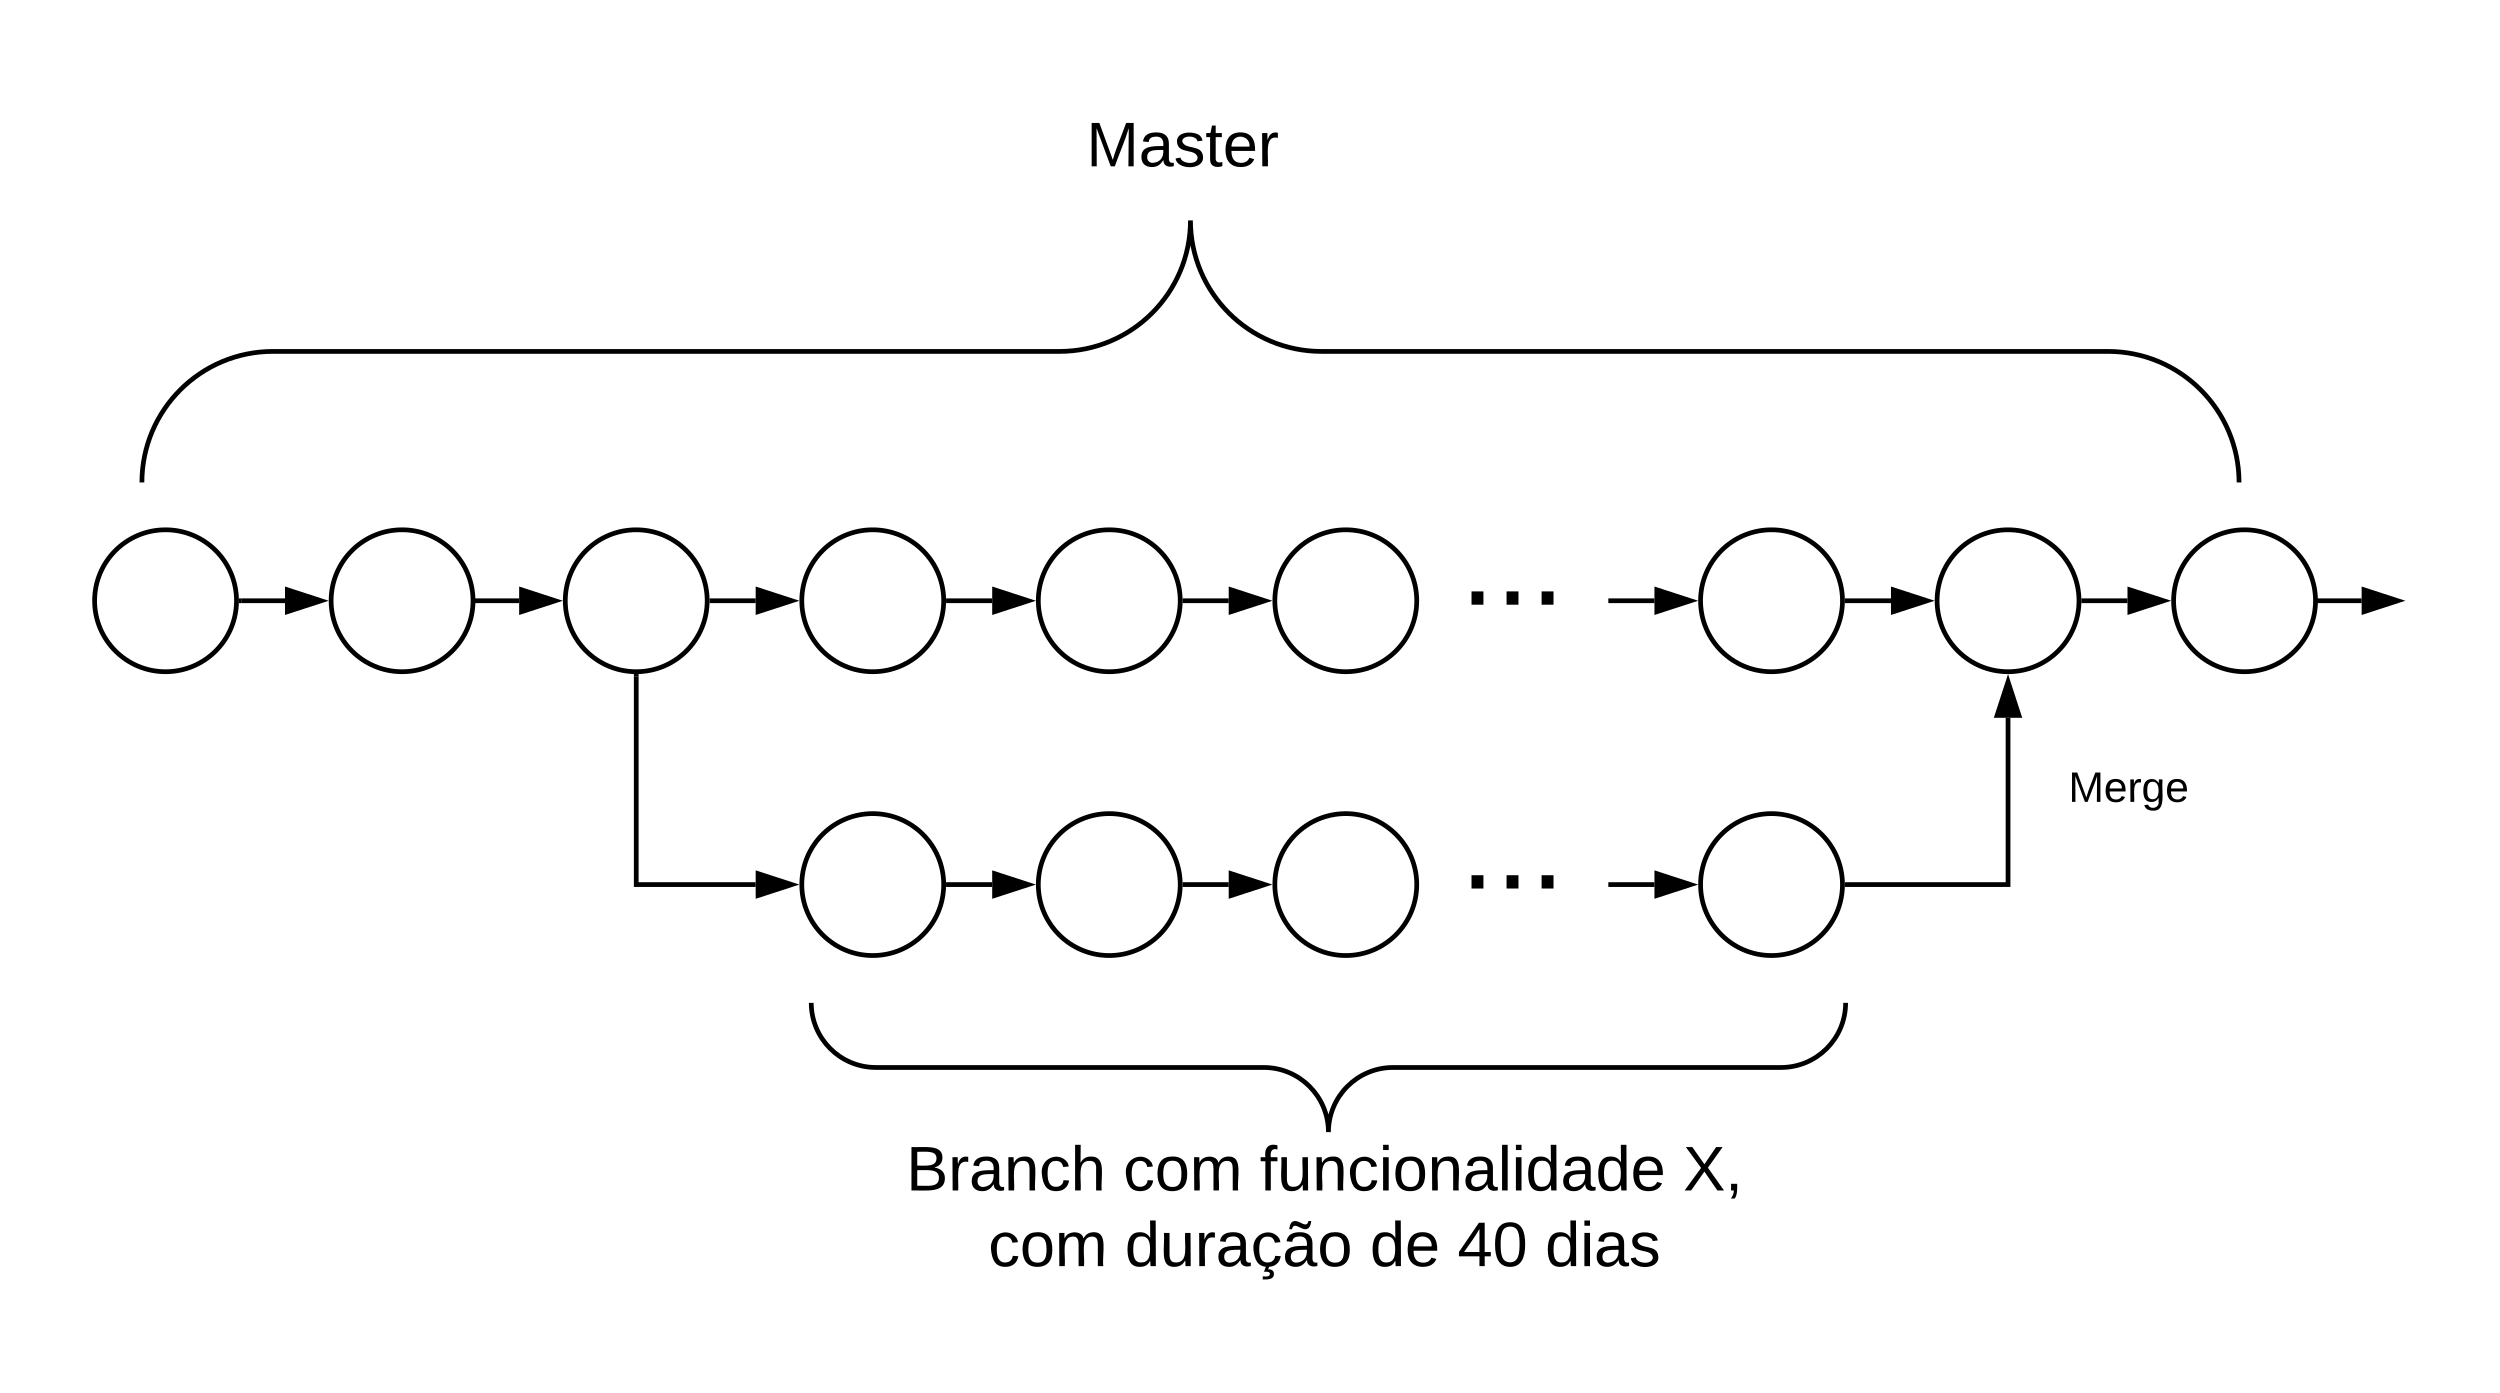 <svg xmlns="http://www.w3.org/2000/svg" xmlns:xlink="http://www.w3.org/1999/xlink" xmlns:lucid="lucid" width="1057" height="589"><g transform="translate(-40 -16)" lucid:page-tab-id="0_0"><path d="M0 0h1870.4v1323.2H0z" fill="#fff"/><path d="M140 270c0 16.57-13.43 30-30 30s-30-13.43-30-30 13.43-30 30-30 30 13.43 30 30zM240 270c0 16.57-13.43 30-30 30s-30-13.43-30-30 13.43-30 30-30 30 13.43 30 30z" stroke="#000" stroke-width="2" fill="#fff"/><path d="M142 270h18.5" stroke="#000" stroke-width="2" fill="none"/><path d="M142.03 271h-1.1l.07-.98-.03-1.02h1.06z"/><path d="M175.76 270l-14.26 4.64v-9.28z" stroke="#000" stroke-width="2"/><path d="M339 270c0 16.57-13.43 30-30 30s-30-13.43-30-30 13.43-30 30-30 30 13.43 30 30z" stroke="#000" stroke-width="2" fill="#fff"/><path d="M241 270h18.5M241.03 270H240" stroke="#000" stroke-width="2" fill="none"/><path d="M274.76 270l-14.26 4.64v-9.28z" stroke="#000" stroke-width="2"/><path d="M439 270c0 16.57-13.43 30-30 30s-30-13.43-30-30 13.43-30 30-30 30 13.43 30 30z" stroke="#000" stroke-width="2" fill="#fff"/><path d="M341 270h18.5M341.03 270H340" stroke="#000" stroke-width="2" fill="none"/><path d="M374.76 270l-14.26 4.64v-9.28z" stroke="#000" stroke-width="2"/><path d="M539 270c0 16.57-13.43 30-30 30s-30-13.43-30-30 13.43-30 30-30 30 13.43 30 30z" stroke="#000" stroke-width="2" fill="#fff"/><path d="M441 270h18.5M441.03 270H440" stroke="#000" stroke-width="2" fill="none"/><path d="M474.76 270l-14.26 4.64v-9.28z" stroke="#000" stroke-width="2"/><path d="M639 270c0 16.57-13.43 30-30 30s-30-13.43-30-30 13.43-30 30-30 30 13.43 30 30z" stroke="#000" stroke-width="2" fill="#fff"/><path d="M541 270h18.5M541.03 270H540" stroke="#000" stroke-width="2" fill="none"/><path d="M574.76 270l-14.26 4.64v-9.28z" stroke="#000" stroke-width="2"/><path d="M439 390c0 16.57-13.43 30-30 30s-30-13.43-30-30 13.43-30 30-30 30 13.43 30 30z" stroke="#000" stroke-width="2" fill="#fff"/><path d="M309 302v88h50.5" stroke="#000" stroke-width="2" fill="none"/><path d="M308.98 301l1.02-.03v1.06h-2v-1.1z"/><path d="M374.76 390l-14.26 4.64v-9.28z" stroke="#000" stroke-width="2"/><path d="M539 390c0 16.57-13.43 30-30 30s-30-13.43-30-30 13.43-30 30-30 30 13.43 30 30z" stroke="#000" stroke-width="2" fill="#fff"/><path d="M441 390h18.5M441.03 390H440" stroke="#000" stroke-width="2" fill="none"/><path d="M474.76 390l-14.26 4.64v-9.28z" stroke="#000" stroke-width="2"/><path d="M639 390c0 16.57-13.43 30-30 30s-30-13.43-30-30 13.43-30 30-30 30 13.43 30 30z" stroke="#000" stroke-width="2" fill="#fff"/><path d="M541 390h18.5M541.03 390H540" stroke="#000" stroke-width="2" fill="none"/><path d="M574.76 390l-14.26 4.64v-9.28z" stroke="#000" stroke-width="2"/><path d="M819 270c0 16.57-13.43 30-30 30s-30-13.43-30-30 13.43-30 30-30 30 13.43 30 30z" stroke="#000" stroke-width="2" fill="#fff"/><path d="M721 270h18.5M721.03 270H720" stroke="#000" stroke-width="2" fill="none"/><path d="M754.76 270l-14.26 4.64v-9.28z" stroke="#000" stroke-width="2"/><path d="M919 270c0 16.57-13.43 30-30 30s-30-13.43-30-30 13.43-30 30-30 30 13.43 30 30z" stroke="#000" stroke-width="2" fill="#fff"/><path d="M821 270h18.5M821.03 270H820" stroke="#000" stroke-width="2" fill="none"/><path d="M854.76 270l-14.26 4.64v-9.28z" stroke="#000" stroke-width="2"/><path d="M620 220h119v74H620z" stroke="#000" stroke-opacity="0" stroke-width="2" fill="#fff" fill-opacity="0"/><use xlink:href="#a" transform="matrix(1,0,0,1,625,225) translate(32.278 46.667)"/><path d="M819 390c0 16.57-13.43 30-30 30s-30-13.43-30-30 13.43-30 30-30 30 13.43 30 30z" stroke="#000" stroke-width="2" fill="#fff"/><path d="M721 390h18.5M721.03 390H720" stroke="#000" stroke-width="2" fill="none"/><path d="M754.76 390l-14.26 4.64v-9.28z" stroke="#000" stroke-width="2"/><path d="M821 390h68v-70.5M821.03 390H820" stroke="#000" stroke-width="2" fill="none"/><path d="M889 304.24l4.63 14.26h-9.27z" stroke="#000" stroke-width="2"/><path d="M620 340h119v74H620z" stroke="#000" stroke-opacity="0" stroke-width="2" fill="#fff" fill-opacity="0"/><use xlink:href="#a" transform="matrix(1,0,0,1,625,345) translate(32.278 46.667)"/><path d="M1019 270c0 16.57-13.43 30-30 30s-30-13.43-30-30 13.43-30 30-30 30 13.43 30 30z" stroke="#000" stroke-width="2" fill="#fff"/><path d="M921 270h18.5M921.03 270H920" stroke="#000" stroke-width="2" fill="none"/><path d="M954.76 270l-14.26 4.64v-9.28z" stroke="#000" stroke-width="2"/><path d="M1020 270h18.5M1020.03 270H1019" stroke="#000" stroke-width="2" fill="none"/><path d="M1053.76 270l-14.26 4.64v-9.28z" stroke="#000" stroke-width="2"/><path d="M420 60h240v20H420z" stroke="#000" stroke-opacity="0" stroke-width="2" fill="#fff" fill-opacity="0"/><use xlink:href="#b" transform="matrix(1,0,0,1,425,65) translate(74.333 21.333)"/><g fill="none"><path d="M820.33 440v80H383v-80z"/><path d="M383 440c0 15.1 12.24 27.33 27.33 27.33h164c15.1 0 27.34 12.24 27.34 27.34 0-15.1 12.23-27.34 27.33-27.34h164c15.1 0 27.33-12.23 27.33-27.33" stroke="#000" stroke-width="2"/></g><path d="M400 461h400v138H400z" stroke="#000" stroke-opacity="0" stroke-width="2" fill="#fff" fill-opacity="0"/><use xlink:href="#c" transform="matrix(1,0,0,1,405,466) translate(18.148 53.333)"/><use xlink:href="#d" transform="matrix(1,0,0,1,405,466) translate(109.926 53.333)"/><use xlink:href="#e" transform="matrix(1,0,0,1,405,466) translate(167.63 53.333)"/><use xlink:href="#f" transform="matrix(1,0,0,1,405,466) translate(346.667 53.333)"/><use xlink:href="#d" transform="matrix(1,0,0,1,405,466) translate(52.889 85.333)"/><use xlink:href="#g" transform="matrix(1,0,0,1,405,466) translate(110.593 85.333)"/><use xlink:href="#h" transform="matrix(1,0,0,1,405,466) translate(214.222 85.333)"/><use xlink:href="#i" transform="matrix(1,0,0,1,405,466) translate(251.259 85.333)"/><use xlink:href="#j" transform="matrix(1,0,0,1,405,466) translate(288.296 85.333)"/><path d="M900 320h80v60h-80z" stroke="#000" stroke-opacity="0" stroke-width="2" fill="#fff" fill-opacity="0"/><g><use xlink:href="#k" transform="matrix(1,0,0,1,905,325) translate(9.55 30.025)"/></g><g fill="none"><path d="M100 220v-80h886.67v80z"/><path d="M986.67 220c0-30.6-24.8-55.42-55.42-55.42h-332.5c-30.6 0-55.42-24.8-55.42-55.4 0 30.6-24.8 55.4-55.4 55.4h-332.5c-30.62 0-55.43 24.8-55.43 55.42" stroke="#000" stroke-width="2"/></g><defs><path d="M33 0v-38h34V0H33" id="l"/><g id="a"><use transform="matrix(0.148,0,0,0.148,0,0)" xlink:href="#l"/><use transform="matrix(0.148,0,0,0.148,14.815,0)" xlink:href="#l"/><use transform="matrix(0.148,0,0,0.148,29.63,0)" xlink:href="#l"/></g><path d="M240 0l2-218c-23 76-54 145-80 218h-23L58-218 59 0H30v-248h44l77 211c21-75 51-140 76-211h43V0h-30" id="m"/><path d="M141-36C126-15 110 5 73 4 37 3 15-17 15-53c-1-64 63-63 125-63 3-35-9-54-41-54-24 1-41 7-42 31l-33-3c5-37 33-52 76-52 45 0 72 20 72 64v82c-1 20 7 32 28 27v20c-31 9-61-2-59-35zM48-53c0 20 12 33 32 33 41-3 63-29 60-74-43 2-92-5-92 41" id="n"/><path d="M135-143c-3-34-86-38-87 0 15 53 115 12 119 90S17 21 10-45l28-5c4 36 97 45 98 0-10-56-113-15-118-90-4-57 82-63 122-42 12 7 21 19 24 35" id="o"/><path d="M59-47c-2 24 18 29 38 22v24C64 9 27 4 27-40v-127H5v-23h24l9-43h21v43h35v23H59v120" id="p"/><path d="M100-194c63 0 86 42 84 106H49c0 40 14 67 53 68 26 1 43-12 49-29l28 8c-11 28-37 45-77 45C44 4 14-33 15-96c1-61 26-98 85-98zm52 81c6-60-76-77-97-28-3 7-6 17-6 28h103" id="q"/><path d="M114-163C36-179 61-72 57 0H25l-1-190h30c1 12-1 29 2 39 6-27 23-49 58-41v29" id="r"/><g id="b"><use transform="matrix(0.074,0,0,0.074,0,0)" xlink:href="#m"/><use transform="matrix(0.074,0,0,0.074,22.148,0)" xlink:href="#n"/><use transform="matrix(0.074,0,0,0.074,36.963,0)" xlink:href="#o"/><use transform="matrix(0.074,0,0,0.074,50.296,0)" xlink:href="#p"/><use transform="matrix(0.074,0,0,0.074,57.704,0)" xlink:href="#q"/><use transform="matrix(0.074,0,0,0.074,72.519,0)" xlink:href="#r"/></g><path d="M160-131c35 5 61 23 61 61C221 17 115-2 30 0v-248c76 3 177-17 177 60 0 33-19 50-47 57zm-97-11c50-1 110 9 110-42 0-47-63-36-110-37v79zm0 115c55-2 124 14 124-45 0-56-70-42-124-44v89" id="s"/><path d="M117-194c89-4 53 116 60 194h-32v-121c0-31-8-49-39-48C34-167 62-67 57 0H25l-1-190h30c1 10-1 24 2 32 11-22 29-35 61-36" id="t"/><path d="M96-169c-40 0-48 33-48 73s9 75 48 75c24 0 41-14 43-38l32 2c-6 37-31 61-74 61-59 0-76-41-82-99-10-93 101-131 147-64 4 7 5 14 7 22l-32 3c-4-21-16-35-41-35" id="u"/><path d="M106-169C34-169 62-67 57 0H25v-261h32l-1 103c12-21 28-36 61-36 89 0 53 116 60 194h-32v-121c2-32-8-49-39-48" id="v"/><g id="c"><use transform="matrix(0.074,0,0,0.074,0,0)" xlink:href="#s"/><use transform="matrix(0.074,0,0,0.074,17.778,0)" xlink:href="#r"/><use transform="matrix(0.074,0,0,0.074,26.593,0)" xlink:href="#n"/><use transform="matrix(0.074,0,0,0.074,41.407,0)" xlink:href="#t"/><use transform="matrix(0.074,0,0,0.074,56.222,0)" xlink:href="#u"/><use transform="matrix(0.074,0,0,0.074,69.556,0)" xlink:href="#v"/></g><path d="M100-194c62-1 85 37 85 99 1 63-27 99-86 99S16-35 15-95c0-66 28-99 85-99zM99-20c44 1 53-31 53-75 0-43-8-75-51-75s-53 32-53 75 10 74 51 75" id="w"/><path d="M210-169c-67 3-38 105-44 169h-31v-121c0-29-5-50-35-48C34-165 62-65 56 0H25l-1-190h30c1 10-1 24 2 32 10-44 99-50 107 0 11-21 27-35 58-36 85-2 47 119 55 194h-31v-121c0-29-5-49-35-48" id="x"/><g id="d"><use transform="matrix(0.074,0,0,0.074,0,0)" xlink:href="#u"/><use transform="matrix(0.074,0,0,0.074,13.333,0)" xlink:href="#w"/><use transform="matrix(0.074,0,0,0.074,28.148,0)" xlink:href="#x"/></g><path d="M101-234c-31-9-42 10-38 44h38v23H63V0H32v-167H5v-23h27c-7-52 17-82 69-68v24" id="y"/><path d="M84 4C-5 8 30-112 23-190h32v120c0 31 7 50 39 49 72-2 45-101 50-169h31l1 190h-30c-1-10 1-25-2-33-11 22-28 36-60 37" id="z"/><path d="M24-231v-30h32v30H24zM24 0v-190h32V0H24" id="A"/><path d="M24 0v-261h32V0H24" id="B"/><path d="M85-194c31 0 48 13 60 33l-1-100h32l1 261h-30c-2-10 0-23-3-31C134-8 116 4 85 4 32 4 16-35 15-94c0-66 23-100 70-100zm9 24c-40 0-46 34-46 75 0 40 6 74 45 74 42 0 51-32 51-76 0-42-9-74-50-73" id="C"/><g id="e"><use transform="matrix(0.074,0,0,0.074,0,0)" xlink:href="#y"/><use transform="matrix(0.074,0,0,0.074,7.407,0)" xlink:href="#z"/><use transform="matrix(0.074,0,0,0.074,22.222,0)" xlink:href="#t"/><use transform="matrix(0.074,0,0,0.074,37.037,0)" xlink:href="#u"/><use transform="matrix(0.074,0,0,0.074,50.37,0)" xlink:href="#A"/><use transform="matrix(0.074,0,0,0.074,56.222,0)" xlink:href="#w"/><use transform="matrix(0.074,0,0,0.074,71.037,0)" xlink:href="#t"/><use transform="matrix(0.074,0,0,0.074,85.852,0)" xlink:href="#n"/><use transform="matrix(0.074,0,0,0.074,100.667,0)" xlink:href="#B"/><use transform="matrix(0.074,0,0,0.074,106.519,0)" xlink:href="#A"/><use transform="matrix(0.074,0,0,0.074,112.37,0)" xlink:href="#C"/><use transform="matrix(0.074,0,0,0.074,127.185,0)" xlink:href="#n"/><use transform="matrix(0.074,0,0,0.074,142,0)" xlink:href="#C"/><use transform="matrix(0.074,0,0,0.074,156.815,0)" xlink:href="#q"/></g><path d="M195 0l-74-108L45 0H8l94-129-87-119h37l69 98 67-98h37l-84 118L233 0h-38" id="D"/><path d="M68-38c1 34 0 65-14 84H32c9-13 17-26 17-46H33v-38h35" id="E"/><g id="f"><use transform="matrix(0.074,0,0,0.074,0,0)" xlink:href="#D"/><use transform="matrix(0.074,0,0,0.074,17.778,0)" xlink:href="#E"/></g><path d="M96-169c-40 0-48 33-48 73s9 75 48 75c24 0 41-14 43-38l32 2c-6 37-31 61-74 61-59 0-76-41-82-99-10-93 101-131 147-64 4 7 5 14 7 22l-32 3c-4-21-16-35-41-35zm3 187c19-1 33 8 33 26 0 31-30 33-64 32V58c18 2 39 4 41-13 1-15-18-13-34-13L87 0h19" id="F"/><path d="M141-36C126-15 110 5 73 4 37 3 15-17 15-53c-1-64 63-63 125-63 3-35-9-54-41-54-24 1-41 7-42 31l-33-3c5-37 33-52 76-52 45 0 72 20 72 64v82c-1 20 7 32 28 27v20c-31 9-61-2-59-35zM48-53c0 20 12 33 32 33 41-3 63-29 60-74-43 2-92-5-92 41zm117-205c-3 23-9 48-36 47-26-1-65-44-74 0H39c4-23 8-48 36-47s64 44 74 0h16" id="G"/><g id="g"><use transform="matrix(0.074,0,0,0.074,0,0)" xlink:href="#C"/><use transform="matrix(0.074,0,0,0.074,14.815,0)" xlink:href="#z"/><use transform="matrix(0.074,0,0,0.074,29.63,0)" xlink:href="#r"/><use transform="matrix(0.074,0,0,0.074,38.444,0)" xlink:href="#n"/><use transform="matrix(0.074,0,0,0.074,53.259,0)" xlink:href="#F"/><use transform="matrix(0.074,0,0,0.074,66.593,0)" xlink:href="#G"/><use transform="matrix(0.074,0,0,0.074,81.407,0)" xlink:href="#w"/></g><g id="h"><use transform="matrix(0.074,0,0,0.074,0,0)" xlink:href="#C"/><use transform="matrix(0.074,0,0,0.074,14.815,0)" xlink:href="#q"/></g><path d="M155-56V0h-30v-56H8v-25l114-167h33v167h35v25h-35zm-30-156c-27 46-58 90-88 131h88v-131" id="H"/><path d="M101-251c68 0 85 55 85 127S166 4 100 4C33 4 14-52 14-124c0-73 17-127 87-127zm-1 229c47 0 54-49 54-102s-4-102-53-102c-51 0-55 48-55 102 0 53 5 102 54 102" id="I"/><g id="i"><use transform="matrix(0.074,0,0,0.074,0,0)" xlink:href="#H"/><use transform="matrix(0.074,0,0,0.074,14.815,0)" xlink:href="#I"/></g><g id="j"><use transform="matrix(0.074,0,0,0.074,0,0)" xlink:href="#C"/><use transform="matrix(0.074,0,0,0.074,14.815,0)" xlink:href="#A"/><use transform="matrix(0.074,0,0,0.074,20.667,0)" xlink:href="#n"/><use transform="matrix(0.074,0,0,0.074,35.481,0)" xlink:href="#o"/></g><path d="M177-190C167-65 218 103 67 71c-23-6-38-20-44-43l32-5c15 47 100 32 89-28v-30C133-14 115 1 83 1 29 1 15-40 15-95c0-56 16-97 71-98 29-1 48 16 59 35 1-10 0-23 2-32h30zM94-22c36 0 50-32 50-73 0-42-14-75-50-75-39 0-46 34-46 75s6 73 46 73" id="J"/><g id="k"><use transform="matrix(0.05,0,0,0.05,0,0)" xlink:href="#m"/><use transform="matrix(0.05,0,0,0.05,14.95,0)" xlink:href="#q"/><use transform="matrix(0.05,0,0,0.05,24.95,0)" xlink:href="#r"/><use transform="matrix(0.05,0,0,0.05,30.9,0)" xlink:href="#J"/><use transform="matrix(0.05,0,0,0.05,40.9,0)" xlink:href="#q"/></g></defs></g></svg>